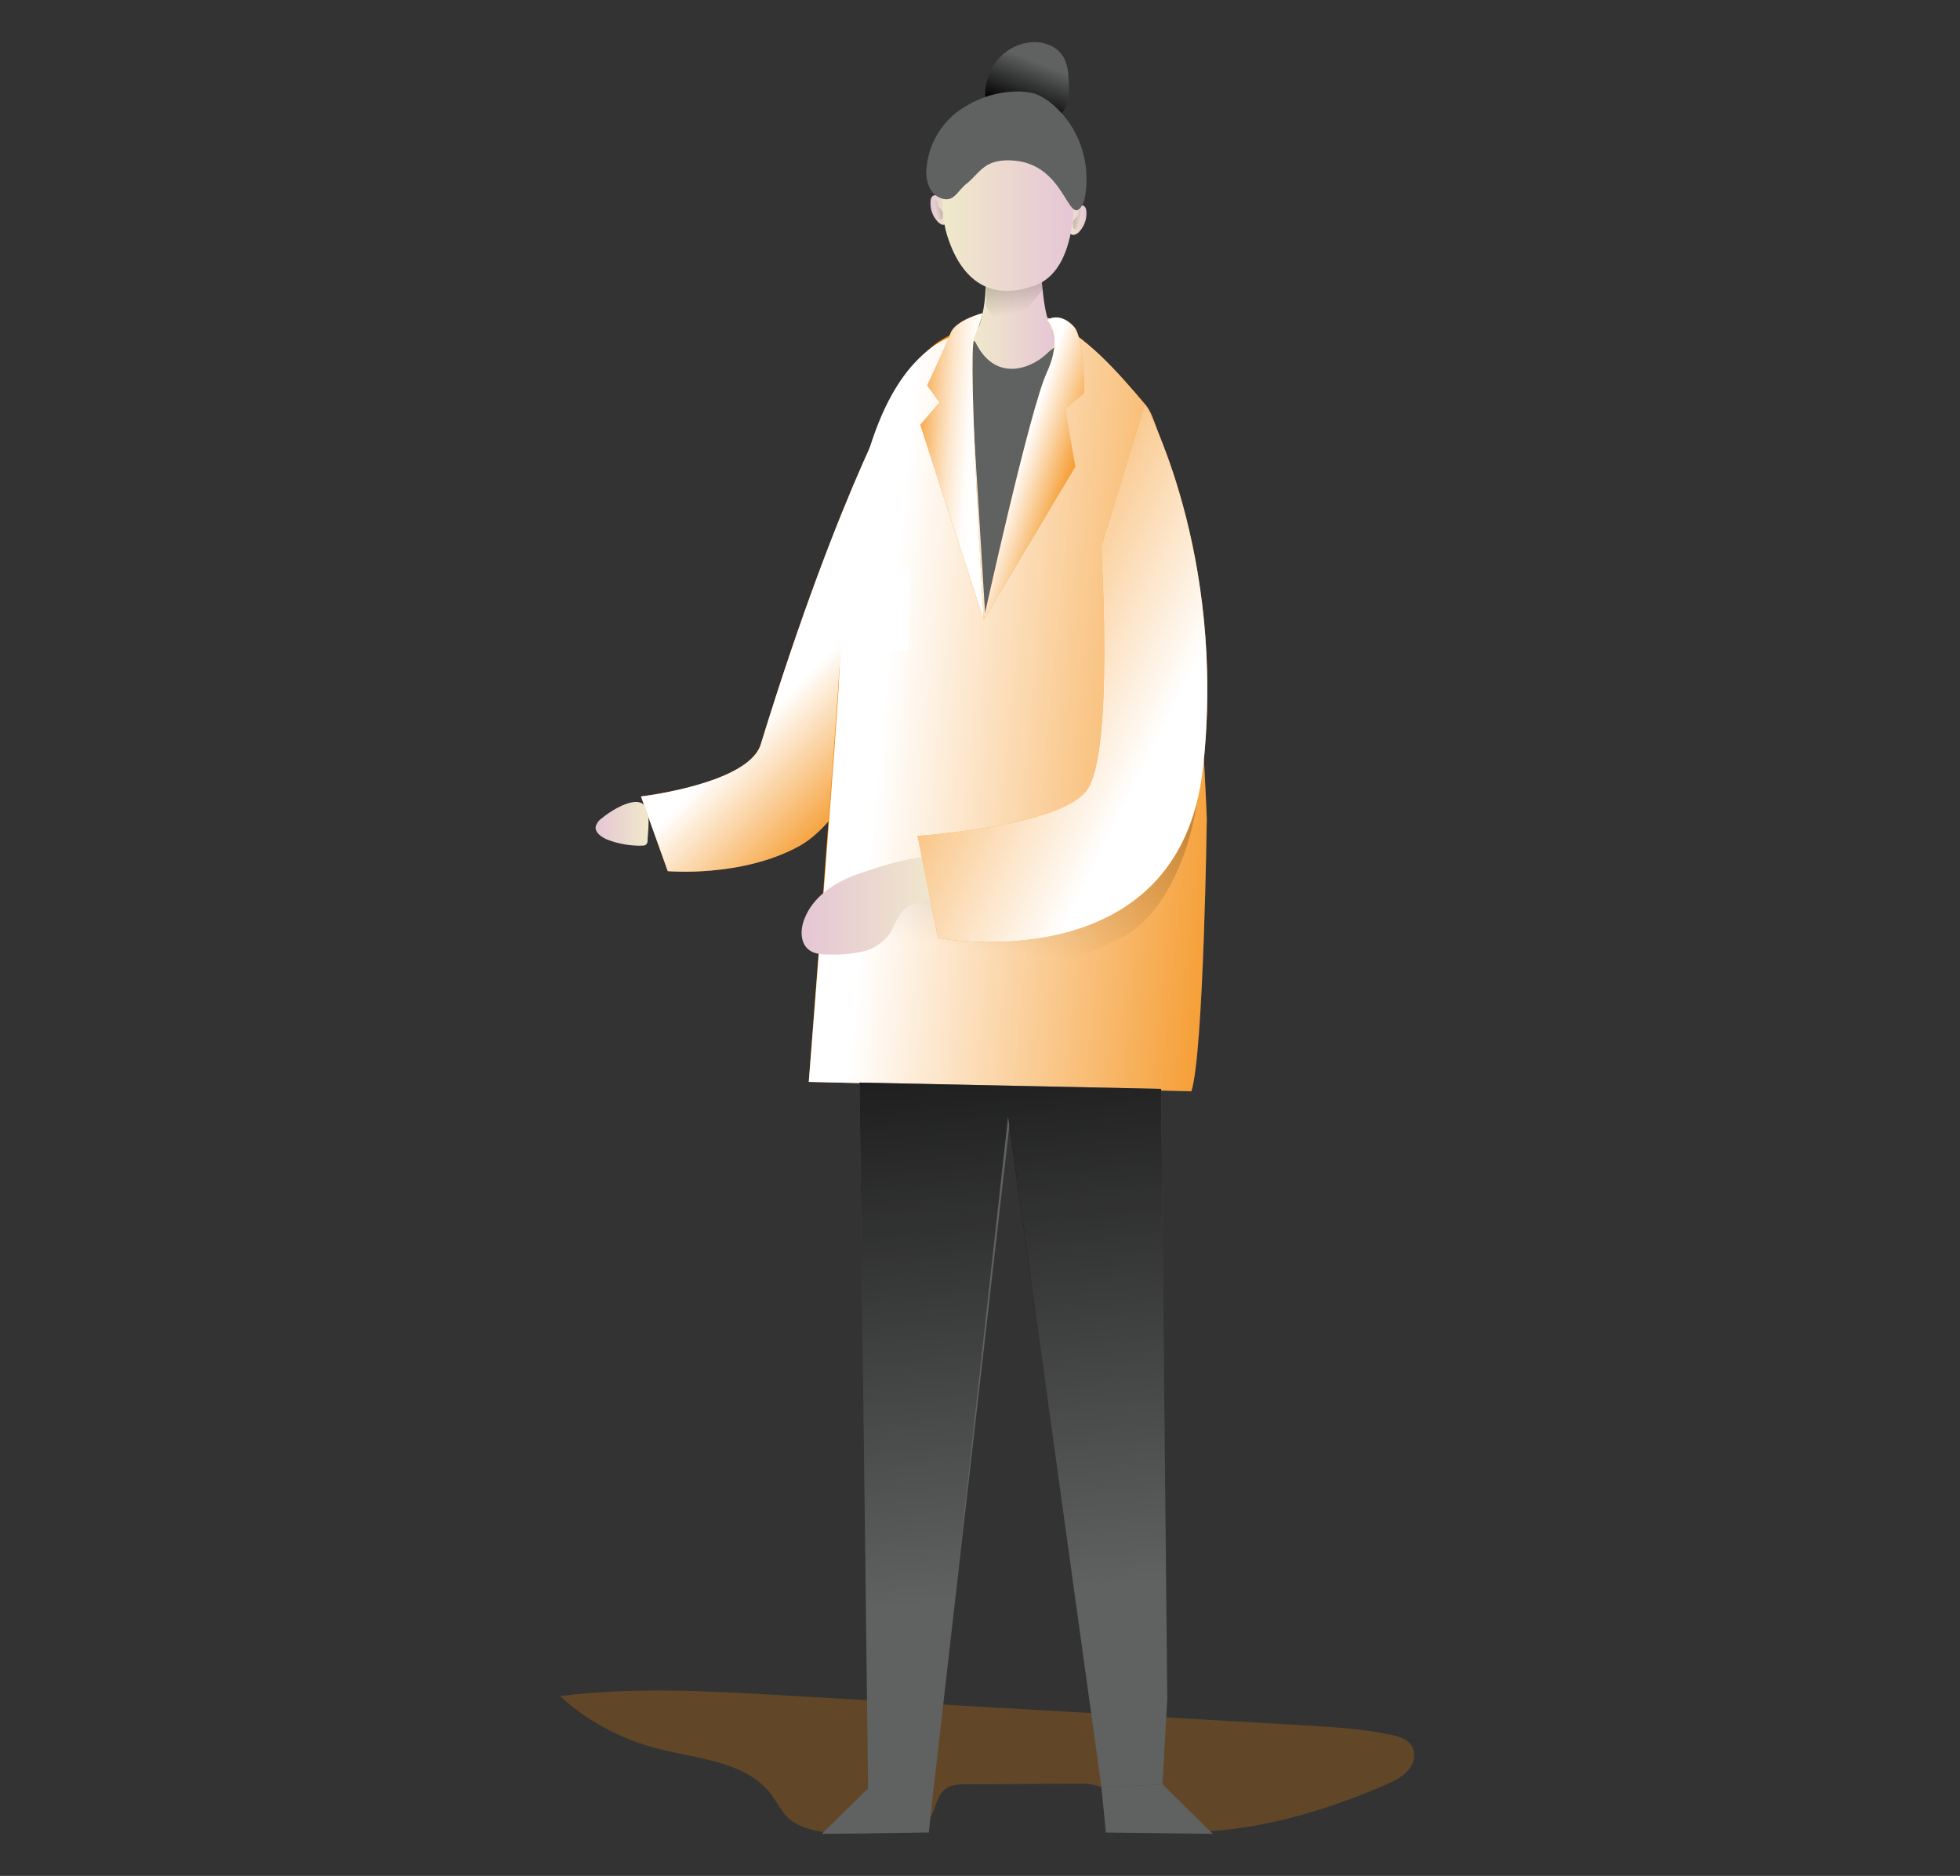 <svg width="140" height="134" viewBox="0 0 140 134" fill="none" xmlns="http://www.w3.org/2000/svg">
<rect x="0" y="0" width="140" height="134" fill="#333333" stroke="none"/>
<g clip-path="url(#clip0)">
<path d="M42.943 58.487C42.747 58.612 42.624 58.812 42.551 59.036C42.477 59.46 42.943 59.784 43.335 59.958C44.144 60.282 45.026 60.432 45.884 60.407C45.982 60.407 46.08 60.382 46.153 60.332C46.227 60.232 46.276 60.133 46.251 60.008C46.3 59.185 46.545 57.64 45.761 57.341C44.977 57.042 43.482 58.014 42.943 58.487Z" fill="url(#paint0_linear)"/>
<path d="M64.632 26.98C64.632 26.98 60.122 34.383 54.338 53.178C53.456 55.995 45.785 56.892 45.785 56.892L47.697 62.227C47.697 62.227 52.941 62.7 57.059 60.457C61.176 58.213 64.043 49.489 64.043 49.489L64.632 26.98Z" fill="#F38500"/>
<path d="M64.632 26.98C64.632 26.98 60.122 34.383 54.338 53.178C53.456 55.995 45.785 56.892 45.785 56.892L47.697 62.227C47.697 62.227 52.941 62.7 57.059 60.457C61.176 58.213 64.043 49.489 64.043 49.489L64.632 26.98Z" fill="url(#paint1_linear)"/>
<path d="M77.596 15.065C77.645 15.613 77.473 16.137 77.106 16.535C77.032 16.635 76.909 16.71 76.787 16.76C76.174 16.959 76.125 15.688 76.321 15.314C76.542 14.915 77.522 14.242 77.596 15.065Z" fill="url(#paint2_linear)"/>
<path d="M66.469 14.342C66.42 14.89 66.592 15.414 66.959 15.812C67.033 15.912 67.155 15.987 67.253 16.037C67.866 16.236 67.915 14.965 67.743 14.591C67.523 14.167 66.543 13.519 66.469 14.342Z" fill="url(#paint3_linear)"/>
<path opacity="0.24" d="M56.469 130.003C55.881 129.554 55.562 128.831 55.121 128.233C53.308 125.79 49.852 125.666 46.911 124.893C44.338 124.22 41.961 122.949 40 121.154C45.416 120.481 50.906 120.805 56.347 121.129L93.207 123.248C95.265 123.372 97.348 123.497 99.382 123.921C99.922 124.045 100.534 124.22 100.828 124.694C101.172 125.242 101 126.015 100.559 126.488C100.118 126.962 99.529 127.261 98.941 127.51C93.109 130.028 86.638 131.648 80.413 130.477C79.972 130.402 79.482 130.252 79.311 129.853C79.139 129.455 79.384 128.931 79.311 128.458C79.163 127.585 78.061 127.411 77.178 127.411L68.968 127.46C68.478 127.46 67.963 127.485 67.571 127.76C66.738 128.333 66.836 129.754 66.027 130.377C65.66 130.676 65.145 130.726 64.679 130.751C62.547 130.9 58.307 131.474 56.469 130.003Z" fill="#F38500"/>
<path d="M74.876 22.717C77.67 24.088 79.778 26.506 81.787 28.874C82.204 29.348 82.375 29.946 82.596 30.519C84.9 36.776 84.557 40.839 85.292 45.924C85.88 50.112 86.199 58.462 86.199 58.462C86.199 58.462 85.978 75.288 85.096 77.955L57.77 77.282C57.77 77.282 59.853 50.087 60.024 46.747C60.907 30.594 64.093 27.03 66.519 24.811C68.945 22.593 74.876 22.717 74.876 22.717Z" fill="#F38500"/>
<path d="M74.876 22.717C77.67 24.088 79.778 26.506 81.787 28.874C82.204 29.348 82.375 29.946 82.596 30.519C84.9 36.776 84.557 40.839 85.292 45.924C85.88 50.112 86.199 58.463 86.199 58.463C86.199 58.463 85.978 75.288 85.096 77.955L57.77 77.282C57.77 77.282 59.853 51.159 59.951 48.093C60.465 32.464 63.48 27.154 66.519 24.836C69.141 22.867 74.876 22.717 74.876 22.717Z" fill="url(#paint4_linear)"/>
<path d="M79.8 67.137C75.658 68.982 71.468 71.225 67.032 70.353C66.002 70.153 64.899 69.854 63.944 70.303C61.689 71.375 62.62 75.263 60.684 76.859C60.316 77.208 59.826 77.332 59.336 77.208C58.527 76.933 58.38 75.837 58.405 74.964L58.503 68.109C58.503 67.436 58.527 66.713 58.944 66.19C59.214 65.866 59.557 65.592 59.949 65.417C63.895 63.224 68.11 61.603 72.472 60.556C74.605 60.058 76.761 59.659 78.844 59.011C79.923 58.687 81.001 58.288 82.006 57.789C82.52 57.54 85.167 50.511 85.265 50.934C86.736 56.568 84.334 65.143 79.8 67.137Z" fill="url(#paint5_linear)"/>
<path d="M65 40.565L60.931 40.415C60.931 40.415 60.368 46.024 61.397 46.373C62.426 46.722 64.902 46.423 64.902 46.423L65 40.565Z" fill="white"/>
<path d="M75.609 24.537C75.609 24.537 72.448 27.603 70.683 25.534C68.919 23.465 69.164 24.263 69.164 24.263L70.365 43.83L75.609 24.537Z" fill="#606161"/>
<path d="M71.222 4.321C71.81 3.598 72.644 3.125 73.575 3.025C74.457 2.925 75.438 3.249 75.928 4.022C76.271 4.57 76.32 5.268 76.344 5.941C76.344 6.565 76.344 7.188 76.075 7.761C75.781 8.309 75.315 8.708 74.751 8.933C73.453 9.456 71.909 9.032 70.904 8.085C69.899 7.138 70.438 5.293 71.222 4.321Z" fill="#606161"/>
<path d="M71.222 4.321C71.81 3.598 72.644 3.125 73.575 3.025C74.457 2.925 75.438 3.249 75.928 4.022C76.271 4.57 76.32 5.268 76.344 5.941C76.344 6.565 76.344 7.188 76.075 7.761C75.781 8.309 75.315 8.708 74.751 8.933C73.453 9.456 71.909 9.032 70.904 8.085C69.899 7.138 70.438 5.293 71.222 4.321Z" fill="url(#paint6_linear)"/>
<path d="M74.362 18.679C74.362 18.679 74.387 22.892 75.342 23.789C76.298 24.686 71.544 28.824 69.559 24.188C69.559 24.188 70.735 22.194 70.318 18.804C69.902 15.414 74.362 18.679 74.362 18.679Z" fill="url(#paint7_linear)"/>
<path d="M74.53 19.676V20.598C74.53 20.598 72.128 24.113 71.147 22.942C70.167 21.77 70.461 21.496 70.461 21.496L70.363 18.829L74.53 19.676Z" fill="url(#paint8_linear)"/>
<path d="M76.665 12.647C76.665 12.647 77.351 19.103 73.969 20.374C70.587 21.645 68.553 19.826 67.622 16.71C66.69 13.594 68.112 7.312 71.714 7.935C75.317 8.559 76.665 12.647 76.665 12.647Z" fill="url(#paint9_linear)"/>
<path d="M77.203 14.815C77.35 14.591 77.473 14.342 77.498 14.068C77.939 11.6 77.081 9.082 75.194 7.462C74.826 7.138 74.385 6.864 73.919 6.689C73.454 6.564 72.963 6.515 72.473 6.54C70.954 6.589 69.483 7.138 68.258 8.085C67.057 9.057 66.297 10.503 66.175 12.048C66.126 12.497 66.199 12.971 66.395 13.395C66.591 13.818 66.959 14.117 67.4 14.217C68.184 14.367 68.405 13.619 69.042 13.12C69.998 12.373 70.292 11.276 72.473 11.475C76.027 11.799 76.272 15.987 77.203 14.815Z" fill="#606161"/>
<path d="M82.937 77.781L83.378 121.328L83.035 127.46L78.673 127.66L72.105 80.323L66.688 127.76L62.007 127.735L61.395 77.332L82.937 77.781Z" fill="#606161"/>
<path d="M82.937 77.781L83.378 121.328L83.035 127.46L78.673 127.66L72.006 79.775L66.688 127.76L62.007 127.735L61.395 77.332L82.937 77.781Z" fill="url(#paint10_linear)"/>
<path d="M86.637 131L78.99 130.9L78.672 127.66L83.034 127.46L86.637 131Z" fill="#606161"/>
<path d="M58.699 131L66.346 130.9L66.689 127.66L62.302 127.46L58.699 131Z" fill="#606161"/>
<path d="M74.776 22.867C74.776 22.867 76.001 23.939 74.776 26.606C73.551 29.273 70.242 44.329 70.242 44.329L76.81 33.336L76.075 29.198L77.448 28.077C77.448 28.077 77.448 24.138 76.712 23.34C75.977 22.543 75.242 22.568 74.776 22.867Z" fill="#F38500"/>
<path d="M70.195 22.368C70.195 22.368 68.234 22.867 67.891 23.814C67.548 24.761 66.225 27.528 66.225 27.528L67.107 28.75L65.734 30.345L70.268 44.304C70.268 44.304 69.092 25.409 69.582 24.188C70.072 22.966 70.195 22.368 70.195 22.368Z" fill="#F38500"/>
<path d="M74.776 22.867C74.776 22.867 76.001 23.939 74.776 26.606C73.551 29.273 70.242 44.329 70.242 44.329L76.81 33.336L76.075 29.198L77.448 28.077C77.448 28.077 77.448 24.138 76.712 23.34C75.977 22.543 75.242 22.568 74.776 22.867Z" fill="url(#paint11_linear)"/>
<path d="M70.195 22.368C70.195 22.368 68.234 22.867 67.891 23.814C67.548 24.761 66.225 27.528 66.225 27.528L67.107 28.75L65.734 30.345L70.268 44.304C70.268 44.304 69.092 25.409 69.582 24.188C70.072 22.966 70.195 22.368 70.195 22.368Z" fill="url(#paint12_linear)"/>
<path d="M67.081 14.815C67.032 14.766 67.007 14.741 66.983 14.666C66.959 14.616 66.959 14.541 66.959 14.491C66.959 14.441 66.909 14.367 66.885 14.342C66.836 14.292 66.762 14.292 66.713 14.317C66.664 14.342 66.615 14.392 66.615 14.441C66.591 14.491 66.591 14.541 66.591 14.616C66.566 14.84 66.591 15.04 66.689 15.239C66.762 15.364 66.861 15.489 66.983 15.588C67.032 15.638 67.081 15.663 67.154 15.688C67.204 15.688 67.228 15.663 67.277 15.638C67.302 15.638 67.302 15.613 67.326 15.613C67.326 15.588 67.326 15.588 67.326 15.563C67.351 15.414 67.351 15.264 67.326 15.115C67.228 14.99 67.179 14.89 67.081 14.815Z" fill="url(#paint13_linear)"/>
<path d="M76.908 15.513C76.957 15.463 76.981 15.438 77.006 15.364C77.031 15.314 77.031 15.239 77.031 15.189C77.031 15.139 77.079 15.065 77.104 15.04C77.153 14.99 77.227 14.99 77.276 15.015C77.325 15.04 77.374 15.09 77.374 15.139C77.398 15.189 77.398 15.239 77.398 15.314C77.423 15.538 77.398 15.738 77.3 15.937C77.227 16.062 77.129 16.186 77.006 16.286C76.957 16.336 76.908 16.361 76.835 16.386C76.785 16.386 76.761 16.361 76.712 16.336C76.687 16.336 76.687 16.311 76.663 16.311C76.663 16.286 76.663 16.286 76.663 16.261C76.638 16.112 76.638 15.962 76.663 15.812C76.736 15.663 76.81 15.563 76.908 15.513Z" fill="url(#paint14_linear)"/>
<path d="M61.369 62.401C59.702 62.974 58.06 64.021 57.448 65.666C57.154 66.414 57.154 67.386 57.791 67.86C58.183 68.159 58.722 68.184 59.237 68.184C60.021 68.209 60.781 68.159 61.565 67.984C62.325 67.835 63.011 67.386 63.501 66.763C63.942 66.14 64.114 65.292 64.727 64.844C65.462 64.32 66.663 64.445 67.03 63.622C67.275 63.074 66.957 62.376 66.712 61.877C66.32 61.055 66.54 61.13 65.633 61.254C64.236 61.454 62.692 61.952 61.369 62.401Z" fill="url(#paint15_linear)"/>
<path d="M81.788 28.874C81.788 28.874 87.621 39.468 85.93 54.848C84.239 70.228 67.01 67.012 67.01 67.012L65.539 59.709C65.539 59.709 75.587 59.061 77.597 56.493C79.607 53.926 78.651 39.069 78.651 39.069L81.788 28.874Z" fill="#F38500"/>
<path d="M81.788 28.874C81.788 28.874 87.621 39.468 85.93 54.848C84.239 70.228 67.01 67.012 67.01 67.012L65.539 59.709C65.539 59.709 75.587 59.061 77.597 56.493C79.607 53.926 78.651 39.069 78.651 39.069L81.788 28.874Z" fill="url(#paint16_linear)"/>
</g>
<defs>
<linearGradient id="paint0_linear" x1="42.55" y1="58.843" x2="46.361" y2="58.843" gradientUnits="userSpaceOnUse">
<stop stop-color="#E5C6D6"/>
<stop offset="0.42" stop-color="#EAD4D0"/>
<stop offset="1" stop-color="#F0E9CB"/>
</linearGradient>
<linearGradient id="paint1_linear" x1="66.661" y1="55.298" x2="58.087" y2="46.869" gradientUnits="userSpaceOnUse">
<stop stop-color="white" stop-opacity="0"/>
<stop offset="0.95" stop-color="white"/>
</linearGradient>
<linearGradient id="paint2_linear" x1="77.625" y1="15.733" x2="76.253" y2="15.733" gradientUnits="userSpaceOnUse">
<stop stop-color="#E5C6D6"/>
<stop offset="0.42" stop-color="#EAD4D0"/>
<stop offset="1" stop-color="#F0E9CB"/>
</linearGradient>
<linearGradient id="paint3_linear" x1="66.445" y1="15.011" x2="67.817" y2="15.011" gradientUnits="userSpaceOnUse">
<stop stop-color="#E5C6D6"/>
<stop offset="0.42" stop-color="#EAD4D0"/>
<stop offset="1" stop-color="#F0E9CB"/>
</linearGradient>
<linearGradient id="paint4_linear" x1="94.6" y1="52.852" x2="61.445" y2="49.639" gradientUnits="userSpaceOnUse">
<stop stop-color="white" stop-opacity="0"/>
<stop offset="0.95" stop-color="white"/>
</linearGradient>
<linearGradient id="paint5_linear" x1="68.853" y1="87.224" x2="78.623" y2="13.213" gradientUnits="userSpaceOnUse">
<stop offset="0.26" stop-color="#010101" stop-opacity="0"/>
<stop offset="0.99" stop-color="#010101"/>
</linearGradient>
<linearGradient id="paint6_linear" x1="74.131" y1="4.453" x2="72.753" y2="8.049" gradientUnits="userSpaceOnUse">
<stop stop-color="#010101" stop-opacity="0"/>
<stop offset="0.95" stop-color="#010101"/>
</linearGradient>
<linearGradient id="paint7_linear" x1="75.478" y1="21.822" x2="69.564" y2="21.822" gradientUnits="userSpaceOnUse">
<stop stop-color="#E5C6D6"/>
<stop offset="0.42" stop-color="#EAD4D0"/>
<stop offset="1" stop-color="#F0E9CB"/>
</linearGradient>
<linearGradient id="paint8_linear" x1="73.109" y1="23.96" x2="70.286" y2="10.254" gradientUnits="userSpaceOnUse">
<stop offset="0.12" stop-color="#010101" stop-opacity="0"/>
<stop offset="0.95" stop-color="#010101"/>
</linearGradient>
<linearGradient id="paint9_linear" x1="76.728" y1="14.336" x2="67.36" y2="14.336" gradientUnits="userSpaceOnUse">
<stop stop-color="#E5C6D6"/>
<stop offset="0.42" stop-color="#EAD4D0"/>
<stop offset="1" stop-color="#F0E9CB"/>
</linearGradient>
<linearGradient id="paint10_linear" x1="74.326" y1="121.794" x2="67.741" y2="56.474" gradientUnits="userSpaceOnUse">
<stop offset="0.12" stop-color="#010101" stop-opacity="0"/>
<stop offset="0.95" stop-color="#010101"/>
</linearGradient>
<linearGradient id="paint11_linear" x1="77.22" y1="34.941" x2="72.396" y2="33.359" gradientUnits="userSpaceOnUse">
<stop stop-color="white" stop-opacity="0"/>
<stop offset="0.95" stop-color="white"/>
</linearGradient>
<linearGradient id="paint12_linear" x1="64.45" y1="32.945" x2="69.769" y2="33.302" gradientUnits="userSpaceOnUse">
<stop stop-color="white" stop-opacity="0"/>
<stop offset="0.11" stop-color="white" stop-opacity="0.18"/>
<stop offset="0.29" stop-color="white" stop-opacity="0.42"/>
<stop offset="0.45" stop-color="white" stop-opacity="0.63"/>
<stop offset="0.6" stop-color="white" stop-opacity="0.79"/>
<stop offset="0.74" stop-color="white" stop-opacity="0.9"/>
<stop offset="0.86" stop-color="white" stop-opacity="0.98"/>
<stop offset="0.95" stop-color="white"/>
</linearGradient>
<linearGradient id="paint13_linear" x1="66.502" y1="15.06" x2="69.283" y2="14.493" gradientUnits="userSpaceOnUse">
<stop offset="0.12" stop-color="#010101" stop-opacity="0"/>
<stop offset="0.95" stop-color="#010101"/>
</linearGradient>
<linearGradient id="paint14_linear" x1="77.484" y1="15.754" x2="74.703" y2="15.187" gradientUnits="userSpaceOnUse">
<stop offset="0.12" stop-color="#010101" stop-opacity="0"/>
<stop offset="0.95" stop-color="#010101"/>
</linearGradient>
<linearGradient id="paint15_linear" x1="57.257" y1="64.684" x2="67.083" y2="64.684" gradientUnits="userSpaceOnUse">
<stop stop-color="#E5C6D6"/>
<stop offset="0.42" stop-color="#EAD4D0"/>
<stop offset="1" stop-color="#F0E9CB"/>
</linearGradient>
<linearGradient id="paint16_linear" x1="59.093" y1="40.038" x2="84.463" y2="52.7" gradientUnits="userSpaceOnUse">
<stop stop-color="white" stop-opacity="0"/>
<stop offset="0.95" stop-color="white"/>
</linearGradient>
<clipPath id="clip0">
<rect width="61" height="128" fill="white" transform="translate(40 3)"/>
</clipPath>
</defs>
</svg>
